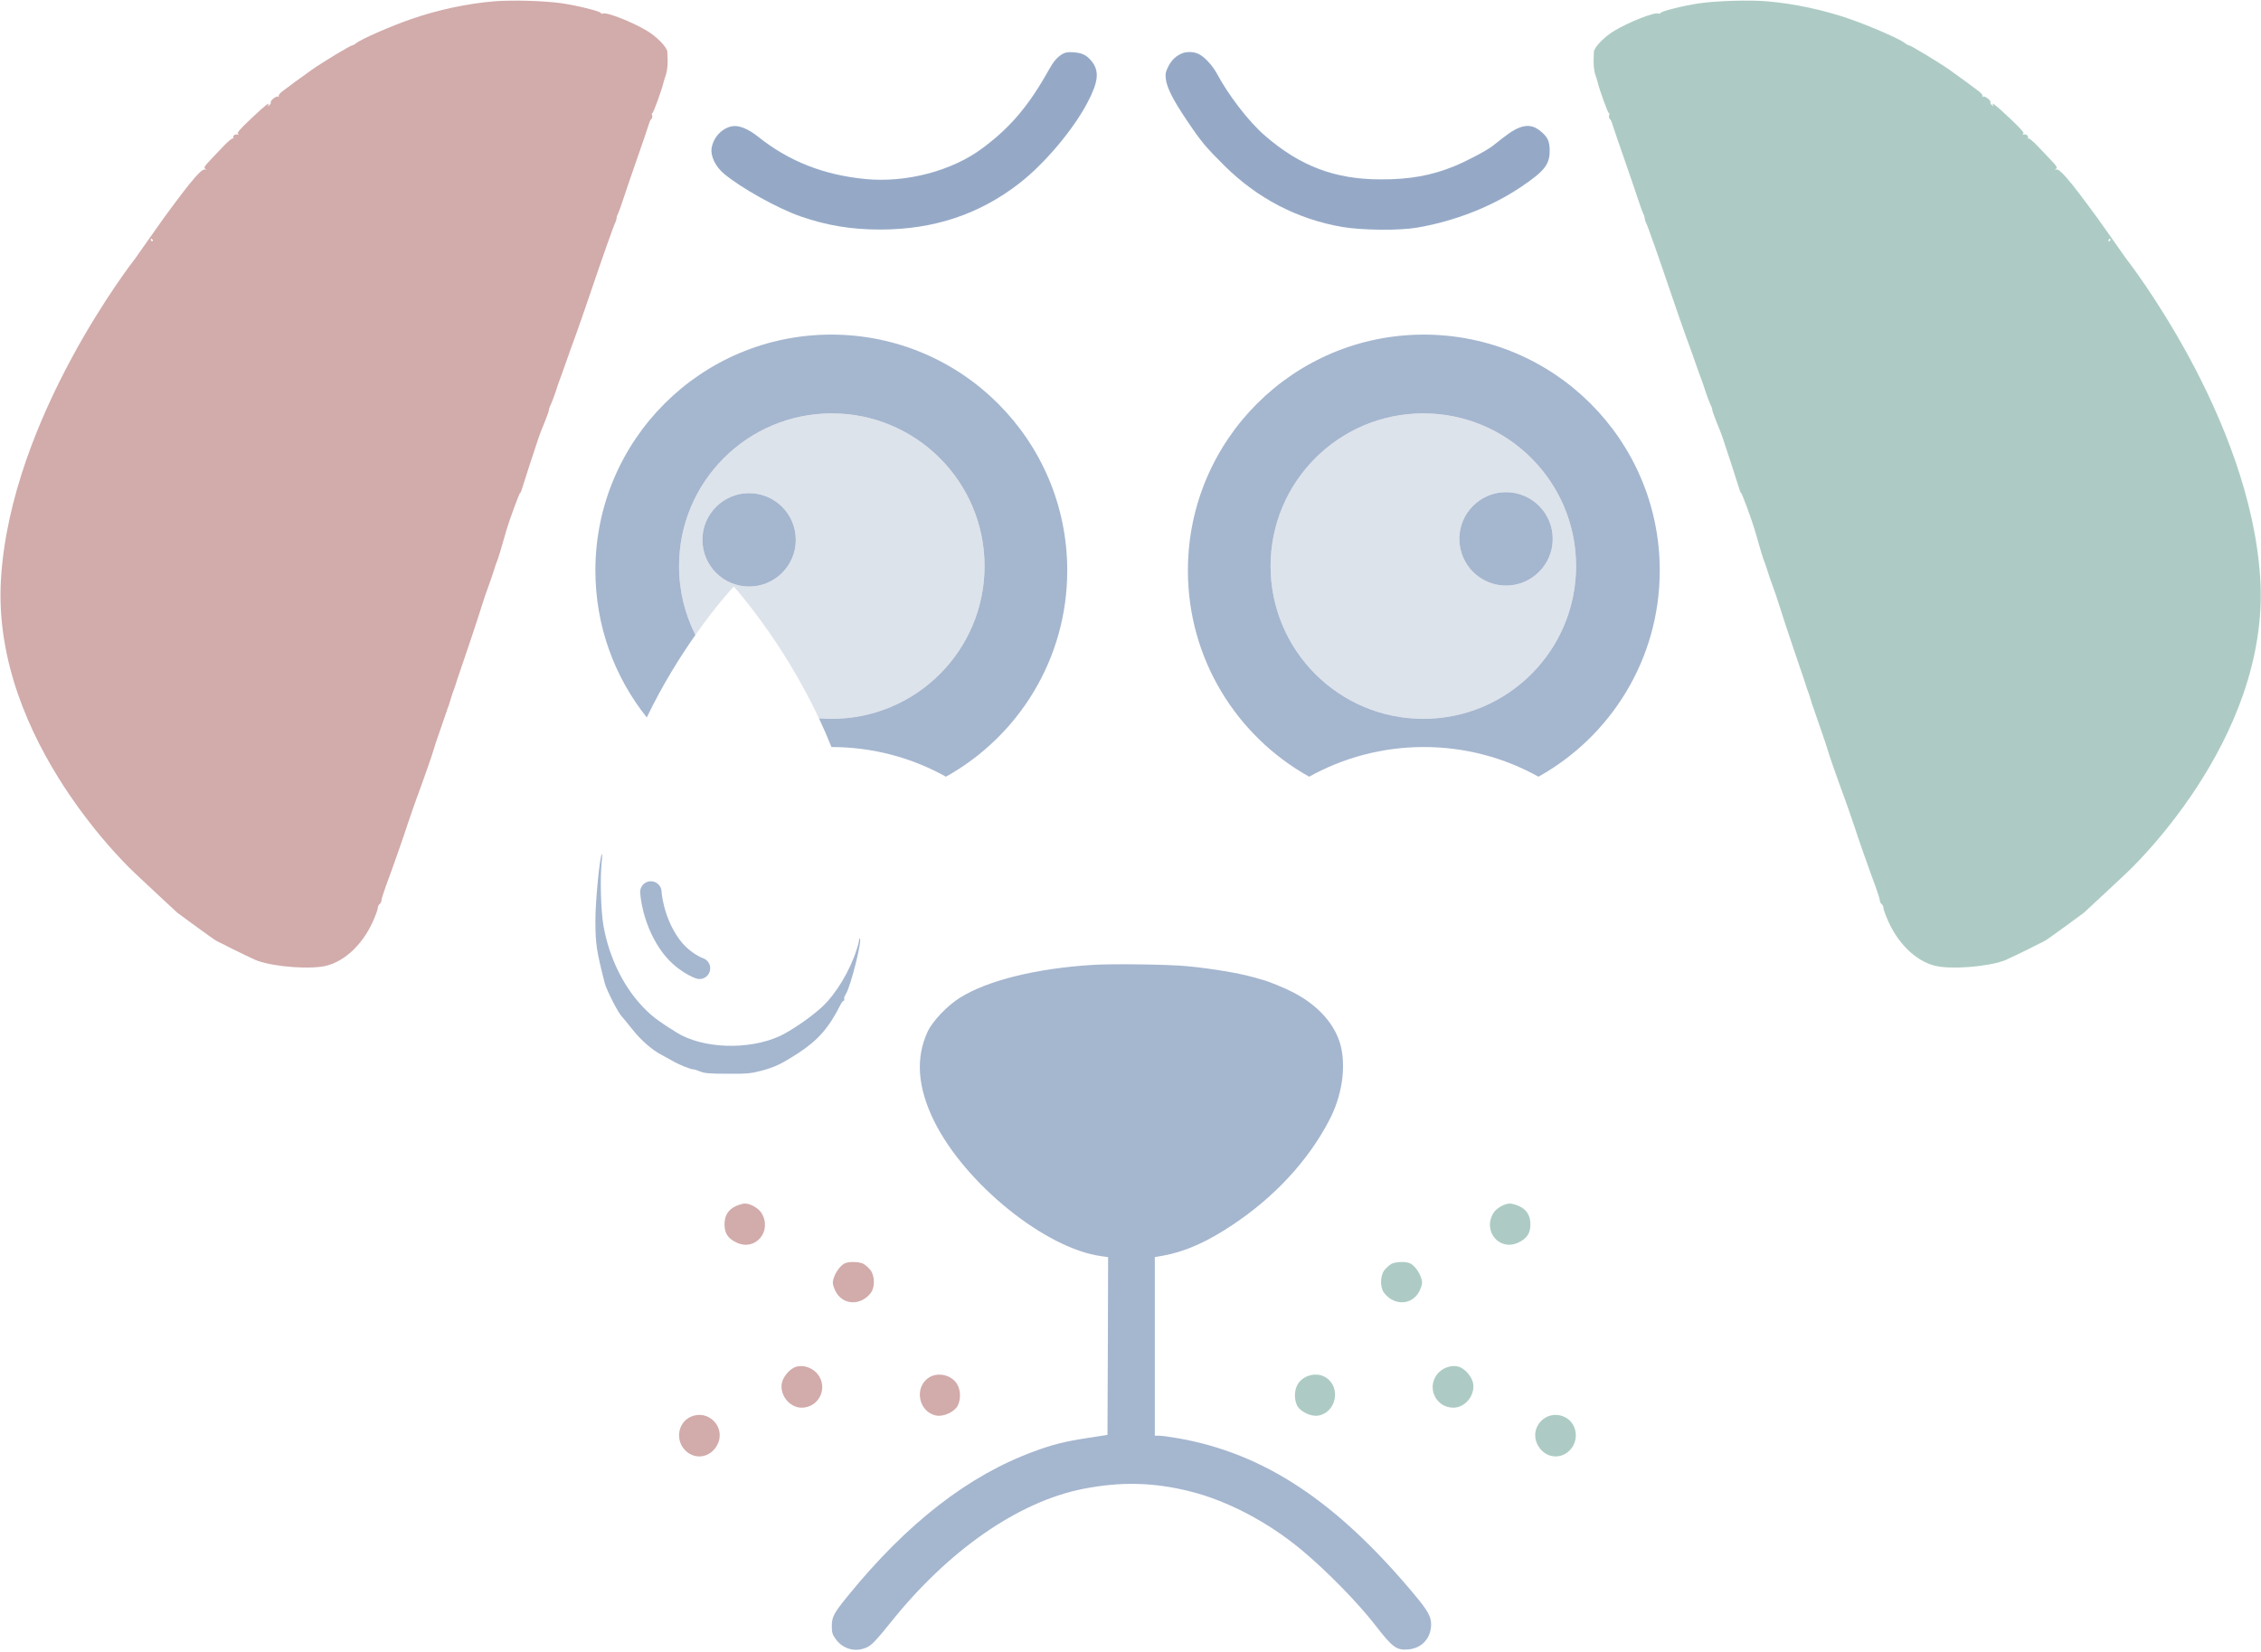 <svg width="702" height="513" viewBox="0 0 702 513" fill="none" xmlns="http://www.w3.org/2000/svg">
<g opacity="0.5">
<path d="M153.549 0.403C145.171 1.087 135.868 3.061 127.571 5.961C121.409 8.095 112.226 12.123 110.696 13.331C110.172 13.774 109.568 14.096 109.326 14.096C108.803 14.096 99.942 19.453 96.76 21.708C93.579 23.964 89.39 27.025 87.578 28.434C86.853 28.998 86.409 29.643 86.53 29.884C86.732 30.166 86.611 30.206 86.329 30.005C85.805 29.683 83.751 31.334 84.074 31.817C84.194 31.979 83.953 32.381 83.59 32.663C83.107 33.066 83.026 33.066 83.228 32.703C84.033 31.374 82.422 32.623 78.113 36.691C74.528 40.074 73.481 41.282 73.884 41.564C74.287 41.886 74.246 41.927 73.723 41.766C72.958 41.524 72.031 42.37 72.514 42.893C72.676 43.095 72.595 43.095 72.353 42.974C72.112 42.813 70.662 44.021 69.172 45.632C67.641 47.203 65.708 49.297 64.782 50.264C63.453 51.714 63.251 52.076 63.734 52.438C64.258 52.761 64.258 52.801 63.694 52.64C63.01 52.398 61.56 53.767 58.62 57.392C56.485 60.05 51.128 67.219 48.712 70.724C47.624 72.254 45.691 75.033 44.362 76.886L41.986 80.269C41.986 80.269 3.321 129.435 0.301 179.88C-2.72 230.325 41.986 271.255 41.986 271.255C44.845 273.993 55.075 283.458 55.075 283.458C55.075 283.458 65.869 291.433 67.158 292.158C66.393 291.674 67.843 292.52 67.158 292.158C67.923 292.601 76.623 296.91 78.395 297.675C77.952 297.474 80.167 298.4 78.395 297.675C82.06 299.729 93.135 301.058 99.7 300.213C106.104 299.407 112.387 293.849 115.851 285.995C116.656 284.183 117.301 282.371 117.301 281.968C117.301 281.565 117.542 281.001 117.865 280.76C118.187 280.478 118.469 279.954 118.428 279.592C118.428 279.229 119.073 277.175 119.838 275.081C121.53 270.651 125.96 257.923 126.282 256.756C126.484 256.031 129.867 246.324 130.471 244.874C131.236 242.86 134.337 234 134.579 232.993C134.74 232.308 135.747 229.328 136.794 226.348C137.841 223.367 138.727 220.709 138.808 220.508C138.848 220.266 138.969 219.904 139.09 219.702C139.211 219.46 139.533 218.494 139.815 217.487C140.097 216.48 140.499 215.312 140.66 214.869C140.862 214.426 141.224 213.339 141.506 212.453C141.748 211.567 142.231 210.197 142.513 209.392C143.842 205.606 148.434 191.912 149.481 188.489C150.125 186.394 151.132 183.374 151.736 181.843C152.3 180.273 153.065 178.098 153.388 177.01C153.71 175.883 154.153 174.634 154.354 174.191C154.676 173.466 155.603 170.405 157.334 164.323C158.221 161.343 161.161 153.328 161.483 153.087C161.684 152.966 161.845 152.563 161.926 152.241C162.047 151.717 166.598 137.661 167.162 136.131C167.283 135.809 167.403 135.446 167.444 135.325C167.685 134.641 168.249 133.15 169.296 130.613C169.941 129.002 170.464 127.472 170.464 127.19C170.464 126.908 170.706 126.183 171.028 125.619C171.31 125.015 171.954 123.283 172.478 121.793C172.961 120.262 173.485 118.651 173.686 118.208C173.847 117.765 174.693 115.51 175.499 113.174C176.304 110.838 177.714 106.931 178.6 104.515C179.486 102.058 181.459 96.46 182.95 92.029C187.098 79.785 190.562 69.958 191.005 69.193C191.206 68.79 191.407 68.186 191.407 67.864C191.407 67.542 191.569 66.938 191.81 66.535C192.012 66.172 192.737 64.199 193.381 62.225C194.025 60.212 196.039 54.331 197.852 49.136C199.664 43.94 201.315 39.107 201.517 38.382C201.718 37.657 202.08 36.973 202.322 36.852C202.523 36.691 202.604 36.208 202.443 35.724C202.322 35.241 202.322 34.999 202.523 35.16C202.765 35.402 205.584 27.629 206.068 25.373C206.148 25.051 206.309 24.487 206.43 24.165C207.236 22.111 207.437 19.936 207.195 16.07C207.075 14.62 203.933 11.398 200.832 9.545C196.281 6.806 188.347 3.705 187.179 4.189C186.856 4.309 186.574 4.269 186.574 4.068C186.574 3.544 179.164 1.691 174.331 1.007C168.813 0.242 159.066 -0.04 153.549 0.403ZM47.423 74.509C47.544 74.711 47.463 74.912 47.262 74.912C47.02 74.912 46.819 74.711 46.819 74.509C46.819 74.268 46.899 74.107 46.98 74.107C47.101 74.107 47.302 74.268 47.423 74.509Z" fill="#8F2C2C" fill-opacity="0.8"/>
<path d="M548.526 0.403C556.903 1.087 566.206 3.061 574.503 5.961C580.665 8.095 589.848 12.123 591.379 13.331C591.902 13.774 592.506 14.096 592.748 14.096C593.272 14.096 602.132 19.453 605.314 21.708C608.496 23.964 612.684 27.025 614.497 28.434C615.222 28.998 615.665 29.643 615.544 29.884C615.342 30.166 615.463 30.206 615.745 30.005C616.269 29.683 618.323 31.334 618.001 31.817C617.88 31.979 618.121 32.381 618.484 32.663C618.967 33.066 619.048 33.066 618.846 32.703C618.041 31.374 619.652 32.623 623.961 36.691C627.546 40.074 628.593 41.282 628.19 41.564C627.788 41.886 627.828 41.927 628.351 41.766C629.117 41.524 630.043 42.37 629.56 42.893C629.399 43.095 629.479 43.095 629.721 42.974C629.962 42.813 631.412 44.021 632.903 45.632C634.433 47.203 636.366 49.297 637.293 50.264C638.622 51.714 638.823 52.076 638.34 52.438C637.816 52.761 637.816 52.801 638.38 52.64C639.065 52.398 640.515 53.767 643.455 57.392C645.589 60.05 650.946 67.219 653.362 70.724C654.45 72.254 656.383 75.033 657.712 76.886L660.088 80.269C660.088 80.269 698.753 129.435 701.773 179.88C704.794 230.325 660.088 271.255 660.088 271.255C657.229 273.993 646.999 283.458 646.999 283.458C646.999 283.458 636.205 291.433 634.916 292.158C635.682 291.674 634.232 292.52 634.916 292.158C634.151 292.601 625.452 296.91 623.679 297.675C624.123 297.474 621.907 298.4 623.679 297.675C620.014 299.729 608.939 301.058 602.374 300.213C595.97 299.407 589.687 293.849 586.223 285.995C585.418 284.183 584.773 282.371 584.773 281.968C584.773 281.565 584.532 281.001 584.21 280.76C583.887 280.478 583.605 279.954 583.646 279.592C583.646 279.229 583.001 277.175 582.236 275.081C580.545 270.651 576.114 257.923 575.792 256.756C575.591 256.031 572.208 246.324 571.603 244.874C570.838 242.86 567.737 234 567.495 232.993C567.334 232.308 566.327 229.328 565.28 226.348C564.233 223.367 563.347 220.709 563.266 220.508C563.226 220.266 563.105 219.904 562.984 219.702C562.864 219.46 562.541 218.494 562.26 217.487C561.978 216.48 561.575 215.312 561.414 214.869C561.212 214.426 560.85 213.339 560.568 212.453C560.326 211.567 559.843 210.197 559.561 209.392C558.232 205.606 553.641 191.912 552.593 188.489C551.949 186.394 550.942 183.374 550.338 181.843C549.774 180.273 549.009 178.098 548.687 177.01C548.364 175.883 547.921 174.634 547.72 174.191C547.398 173.466 546.472 170.405 544.74 164.323C543.854 161.343 540.914 153.328 540.591 153.087C540.39 152.966 540.229 152.563 540.148 152.241C540.028 151.717 535.476 137.661 534.913 136.131C534.792 135.809 534.671 135.446 534.631 135.325C534.389 134.641 533.825 133.15 532.778 130.613C532.134 129.002 531.61 127.472 531.61 127.19C531.61 126.908 531.368 126.183 531.046 125.619C530.764 125.015 530.12 123.283 529.596 121.793C529.113 120.262 528.589 118.651 528.388 118.208C528.227 117.765 527.381 115.51 526.576 113.174C525.77 110.838 524.36 106.931 523.474 104.515C522.588 102.058 520.615 96.46 519.125 92.029C514.976 79.785 511.513 69.958 511.07 69.193C510.868 68.79 510.667 68.186 510.667 67.864C510.667 67.542 510.506 66.938 510.264 66.535C510.063 66.172 509.338 64.199 508.693 62.225C508.049 60.212 506.035 54.331 504.223 49.136C502.41 43.94 500.759 39.107 500.558 38.382C500.356 37.657 499.994 36.973 499.752 36.852C499.551 36.691 499.47 36.208 499.631 35.724C499.752 35.241 499.752 34.999 499.551 35.16C499.309 35.402 496.49 27.629 496.007 25.373C495.926 25.051 495.765 24.487 495.644 24.165C494.839 22.111 494.637 19.936 494.879 16.07C495 14.62 498.141 11.398 501.242 9.545C505.793 6.806 513.728 3.705 514.896 4.189C515.218 4.309 515.5 4.269 515.5 4.068C515.5 3.544 522.91 1.691 527.744 1.007C533.261 0.242 543.008 -0.04 548.526 0.403ZM654.651 74.509C654.53 74.711 654.611 74.912 654.812 74.912C655.054 74.912 655.255 74.711 655.255 74.509C655.255 74.268 655.175 74.107 655.094 74.107C654.973 74.107 654.772 74.268 654.651 74.509Z" fill="#317D6B" fill-opacity="0.8"/>
<path d="M329.752 16.835C328.182 17.842 327.094 19.09 325.725 21.547C319.482 32.744 313.884 39.389 305.185 45.914C295.68 53.083 281.261 56.869 268.534 55.58C255.606 54.291 244.933 50.062 235.428 42.49C232.367 40.034 229.507 38.866 227.413 39.188C224.191 39.711 221.412 42.692 220.928 46.115C220.606 48.532 222.177 51.794 224.755 53.929C230.031 58.359 241.429 64.722 248.598 67.219C256.774 70.039 264.305 71.287 273.286 71.287C289.88 71.287 304.057 66.575 316.462 56.949C324.356 50.828 333.377 40.114 337.767 31.616C341.07 25.293 341.352 22.03 338.935 19.01C337.405 17.117 335.955 16.392 333.176 16.231C331.484 16.11 330.679 16.271 329.752 16.835Z" fill="#2C548F"/>
<path d="M367.05 16.553C365.157 17.319 363.747 18.648 362.741 20.621C361.895 22.313 361.774 22.957 361.975 24.608C362.338 27.347 364.311 31.173 368.379 37.215C373.011 44.102 374.259 45.592 380.26 51.553C390.49 61.662 402.815 68.066 416.75 70.482C422.912 71.529 434.391 71.65 440.029 70.683C451.709 68.67 463.147 64.199 472.33 57.997C479.579 53.123 481.191 51.029 481.15 46.679C481.15 43.739 480.425 42.33 477.928 40.437C474.948 38.141 471.766 38.785 466.893 42.611C465.443 43.739 463.832 44.988 463.268 45.431C461.456 46.84 455.092 50.183 451.387 51.673C444.339 54.533 437.613 55.741 428.631 55.701C414.494 55.701 403.66 51.593 392.746 42.128C387.711 37.779 381.509 29.723 377.723 22.675C376.354 20.178 373.736 17.399 371.964 16.674C370.473 16.03 368.46 15.989 367.05 16.553Z" fill="#2C548F"/>
<path d="M339.217 299.649C321.697 300.736 306.594 304.482 298.056 309.839C294.149 312.255 289.558 317.088 288.027 320.351C284.201 328.567 284.886 337.709 290.041 348.181C299.707 367.674 324.678 387.812 342.036 390.107L344.05 390.389L343.97 417.978L343.849 445.607L337.808 446.533C330.558 447.661 326.933 448.547 320.972 450.762C300.754 458.173 281.784 472.873 263.419 495.387C258.868 500.986 258.264 502.073 258.264 505.013C258.264 506.987 258.465 507.631 259.472 509C261.768 512.222 265.795 513.229 269.299 511.497C270.709 510.813 272.199 509.242 276.468 503.926C294.391 481.452 316.139 466.349 336.277 462.362C347.997 460.066 358.147 460.307 369.424 463.127C381.104 466.027 393.871 472.753 404.262 481.452C412.116 488.017 421.46 497.602 426.776 504.409C432.334 511.618 433.582 512.545 437.247 512.222C441.476 511.86 444.336 508.718 444.336 504.409C444.336 501.992 443.289 500.14 438.979 494.985C414.854 466.147 392.502 451.366 365.839 446.654C363.302 446.211 360.644 445.849 359.878 445.849H358.549V418.139V390.389L361.288 389.906C368.014 388.658 374.7 385.717 382.715 380.361C395.804 371.661 406.276 360.304 412.76 347.778C416.586 340.408 417.915 331.869 416.345 325.063C414.734 318.337 409.417 312.255 401.523 308.187C398.905 306.818 393.71 304.683 391.978 304.281C391.656 304.16 390.367 303.838 389.159 303.475C384.406 302.146 376.432 300.817 368.658 300.052C362.859 299.488 345.339 299.246 339.217 299.649Z" fill="#2C548F" fill-opacity="0.85"/>
<path d="M471.576 374.521C473.992 375.608 475.16 377.461 475.16 380.199C475.16 382.978 474.113 384.589 471.495 385.838C465.615 388.698 460.218 382.374 463.682 376.696C464.568 375.205 467.145 373.755 468.797 373.755C469.401 373.755 470.649 374.118 471.576 374.521Z" fill="#317D6B" fill-opacity="0.8"/>
<path d="M437.705 392.282C439.477 393.007 441.531 396.31 441.531 398.404C441.531 398.887 441.169 400.015 440.726 400.901C438.551 405.371 432.791 405.613 429.69 401.425C428.401 399.693 428.522 396.108 429.851 394.417C430.415 393.732 431.342 392.886 431.946 392.524C433.073 391.839 436.336 391.678 437.705 392.282Z" fill="#317D6B" fill-opacity="0.8"/>
<path d="M453.413 424.623C455.266 425.469 457.078 427.765 457.4 429.698C457.964 433.403 454.863 437.149 451.238 437.149C446.284 437.149 443.223 431.873 445.68 427.563C447.211 424.865 450.835 423.496 453.413 424.623Z" fill="#317D6B" fill-opacity="0.8"/>
<path d="M411.765 427.845C416.437 430.946 414.826 438.679 409.308 439.605C407.013 440.008 403.629 438.357 402.703 436.424C401.696 434.289 401.857 431.43 403.106 429.577C404.959 426.878 409.067 426.033 411.765 427.845Z" fill="#317D6B" fill-opacity="0.8"/>
<path d="M485.632 439.968C489.7 441.781 490.545 447.379 487.203 450.561C484.061 453.501 479.389 452.574 477.375 448.627C474.637 443.271 480.114 437.511 485.632 439.968Z" fill="#317D6B" fill-opacity="0.8"/>
<path d="M228.534 374.521C226.117 375.608 224.949 377.461 224.949 380.199C224.949 382.978 225.996 384.589 228.614 385.838C234.494 388.698 239.891 382.374 236.428 376.696C235.542 375.205 232.964 373.755 231.313 373.755C230.709 373.755 229.46 374.118 228.534 374.521Z" fill="#8F2C2C" fill-opacity="0.8"/>
<path d="M262.404 392.282C260.632 393.007 258.578 396.31 258.578 398.404C258.578 398.887 258.941 400.015 259.384 400.901C261.559 405.371 267.318 405.613 270.419 401.425C271.708 399.693 271.587 396.108 270.258 394.417C269.694 393.732 268.768 392.886 268.164 392.524C267.036 391.839 263.774 391.678 262.404 392.282Z" fill="#8F2C2C" fill-opacity="0.8"/>
<path d="M246.698 424.623C244.846 425.469 243.033 427.765 242.711 429.698C242.147 433.403 245.248 437.149 248.873 437.149C253.827 437.149 256.888 431.873 254.431 427.563C252.901 424.865 249.276 423.496 246.698 424.623Z" fill="#8F2C2C" fill-opacity="0.8"/>
<path d="M288.342 427.845C283.67 430.947 285.281 438.679 290.799 439.606C293.095 440.008 296.478 438.357 297.404 436.424C298.411 434.289 298.25 431.43 297.002 429.577C295.149 426.879 291.041 426.033 288.342 427.845Z" fill="#8F2C2C" fill-opacity="0.8"/>
<path d="M214.478 439.968C210.41 441.781 209.564 447.379 212.907 450.561C216.048 453.501 220.72 452.574 222.734 448.627C225.473 443.271 219.995 437.511 214.478 439.968Z" fill="#8F2C2C" fill-opacity="0.8"/>
<path d="M217.183 300.706C217.183 300.706 211.746 298.894 207.668 292.853C202.469 285.15 202.08 276.994 202.08 276.994" stroke="#2C548F" stroke-opacity="0.85" stroke-width="6.645" stroke-linecap="round"/>
<path d="M186.835 267.438C186.271 272.594 186.553 282.743 187.358 287.455C189.171 297.766 194.004 307.351 200.73 313.836C203.025 316.051 205.24 317.662 210.154 320.683C218.209 325.677 232.346 326.16 241.972 321.81C245.516 320.199 251.879 315.849 255.303 312.627C259.572 308.64 263.881 301.511 265.976 294.866C266.419 293.577 266.741 292.208 266.741 291.886C266.741 291.563 266.862 291.362 266.983 291.483C267.667 292.208 264.163 306.143 262.673 308.6C262.23 309.325 261.948 310.09 262.109 310.332C262.23 310.533 262.19 310.735 261.988 310.735C261.787 310.735 261.384 311.218 261.062 311.822C257.397 319.112 254.095 322.938 248.013 326.925C242.616 330.429 240.602 331.396 236.333 332.524C233.192 333.369 231.822 333.49 225.861 333.45C220.384 333.45 218.692 333.289 217.444 332.765C216.598 332.403 215.591 332.08 215.229 332.08C214.383 332.08 210.557 330.51 208.744 329.422C207.979 328.979 206.529 328.174 205.522 327.65C202.623 326.2 198.958 323.019 196.219 319.515C194.809 317.742 193.4 316.011 193.077 315.688C191.869 314.44 188.325 307.472 187.761 305.297C185.183 295.188 184.861 293.094 184.861 285.764C184.861 279.642 186.23 265.827 186.875 265.223C186.996 265.103 186.996 266.109 186.835 267.438Z" fill="#2C548F" fill-opacity="0.85"/>
<path fill-rule="evenodd" clip-rule="evenodd" d="M406.481 241.2C384.018 228.688 368.822 204.699 368.822 177.162C368.822 136.706 401.618 103.911 442.073 103.911C482.528 103.911 515.324 136.706 515.324 177.162C515.324 204.699 500.128 228.688 477.665 241.2C467.127 235.331 454.991 231.987 442.073 231.987C429.155 231.987 417.019 235.331 406.481 241.2ZM441.92 223.226C415.729 223.226 394.496 201.994 394.496 175.802C394.496 149.611 415.729 128.378 441.92 128.378C468.112 128.378 489.345 149.611 489.345 175.802C489.345 201.994 468.112 223.226 441.92 223.226ZM467.596 181.844C459.588 181.844 453.097 175.352 453.097 167.344C453.097 159.337 459.588 152.845 467.596 152.845C475.603 152.845 482.095 159.337 482.095 167.344C482.095 175.352 475.603 181.844 467.596 181.844Z" fill="#2C548F" fill-opacity="0.85"/>
<path fill-rule="evenodd" clip-rule="evenodd" d="M441.92 223.227C415.729 223.227 394.496 201.994 394.496 175.802C394.496 149.611 415.729 128.378 441.92 128.378C468.112 128.378 489.345 149.611 489.345 175.802C489.345 201.994 468.112 223.227 441.92 223.227ZM467.596 181.844C459.588 181.844 453.097 175.352 453.097 167.345C453.097 159.337 459.588 152.846 467.596 152.846C475.604 152.846 482.095 159.337 482.095 167.345C482.095 175.352 475.604 181.844 467.596 181.844Z" fill="#798FAF" fill-opacity="0.5"/>
<path fill-rule="evenodd" clip-rule="evenodd" d="M331.359 177.16C331.359 204.698 316.164 228.686 293.7 241.198C283.174 235.335 271.051 231.992 258.148 231.985C256.921 228.908 255.619 225.929 254.27 223.06C255.585 223.17 256.916 223.226 258.26 223.226C284.452 223.226 305.685 201.993 305.685 175.801C305.685 149.61 284.452 128.377 258.26 128.377C232.069 128.377 210.836 149.61 210.836 175.801C210.836 183.492 212.667 190.755 215.916 197.179C211.179 203.912 205.701 212.639 200.813 222.804C190.826 210.284 184.857 194.419 184.857 177.16C184.857 136.705 217.653 103.909 258.108 103.909C298.564 103.909 331.359 136.705 331.359 177.16ZM247.084 167.646C247.084 175.653 240.593 182.145 232.585 182.145C224.577 182.145 218.086 175.653 218.086 167.646C218.086 159.638 224.577 153.147 232.585 153.147C240.593 153.147 247.084 159.638 247.084 167.646Z" fill="#2C548F" fill-opacity="0.85"/>
<path fill-rule="evenodd" clip-rule="evenodd" d="M305.688 175.802C305.688 201.994 284.456 223.226 258.264 223.226C256.919 223.226 255.587 223.17 254.271 223.06C242.744 198.553 227.814 182.145 227.814 182.145C227.814 182.145 222.603 187.677 215.919 197.177C212.67 190.754 210.84 183.492 210.84 175.802C210.84 149.61 232.072 128.378 258.264 128.378C284.456 128.378 305.688 149.61 305.688 175.802ZM247.088 167.646C247.088 175.654 240.596 182.145 232.589 182.145C224.581 182.145 218.089 175.654 218.089 167.646C218.089 159.639 224.581 153.147 232.589 153.147C240.596 153.147 247.088 159.639 247.088 167.646Z" fill="#798FAF" fill-opacity="0.5"/>
</g>
</svg>
